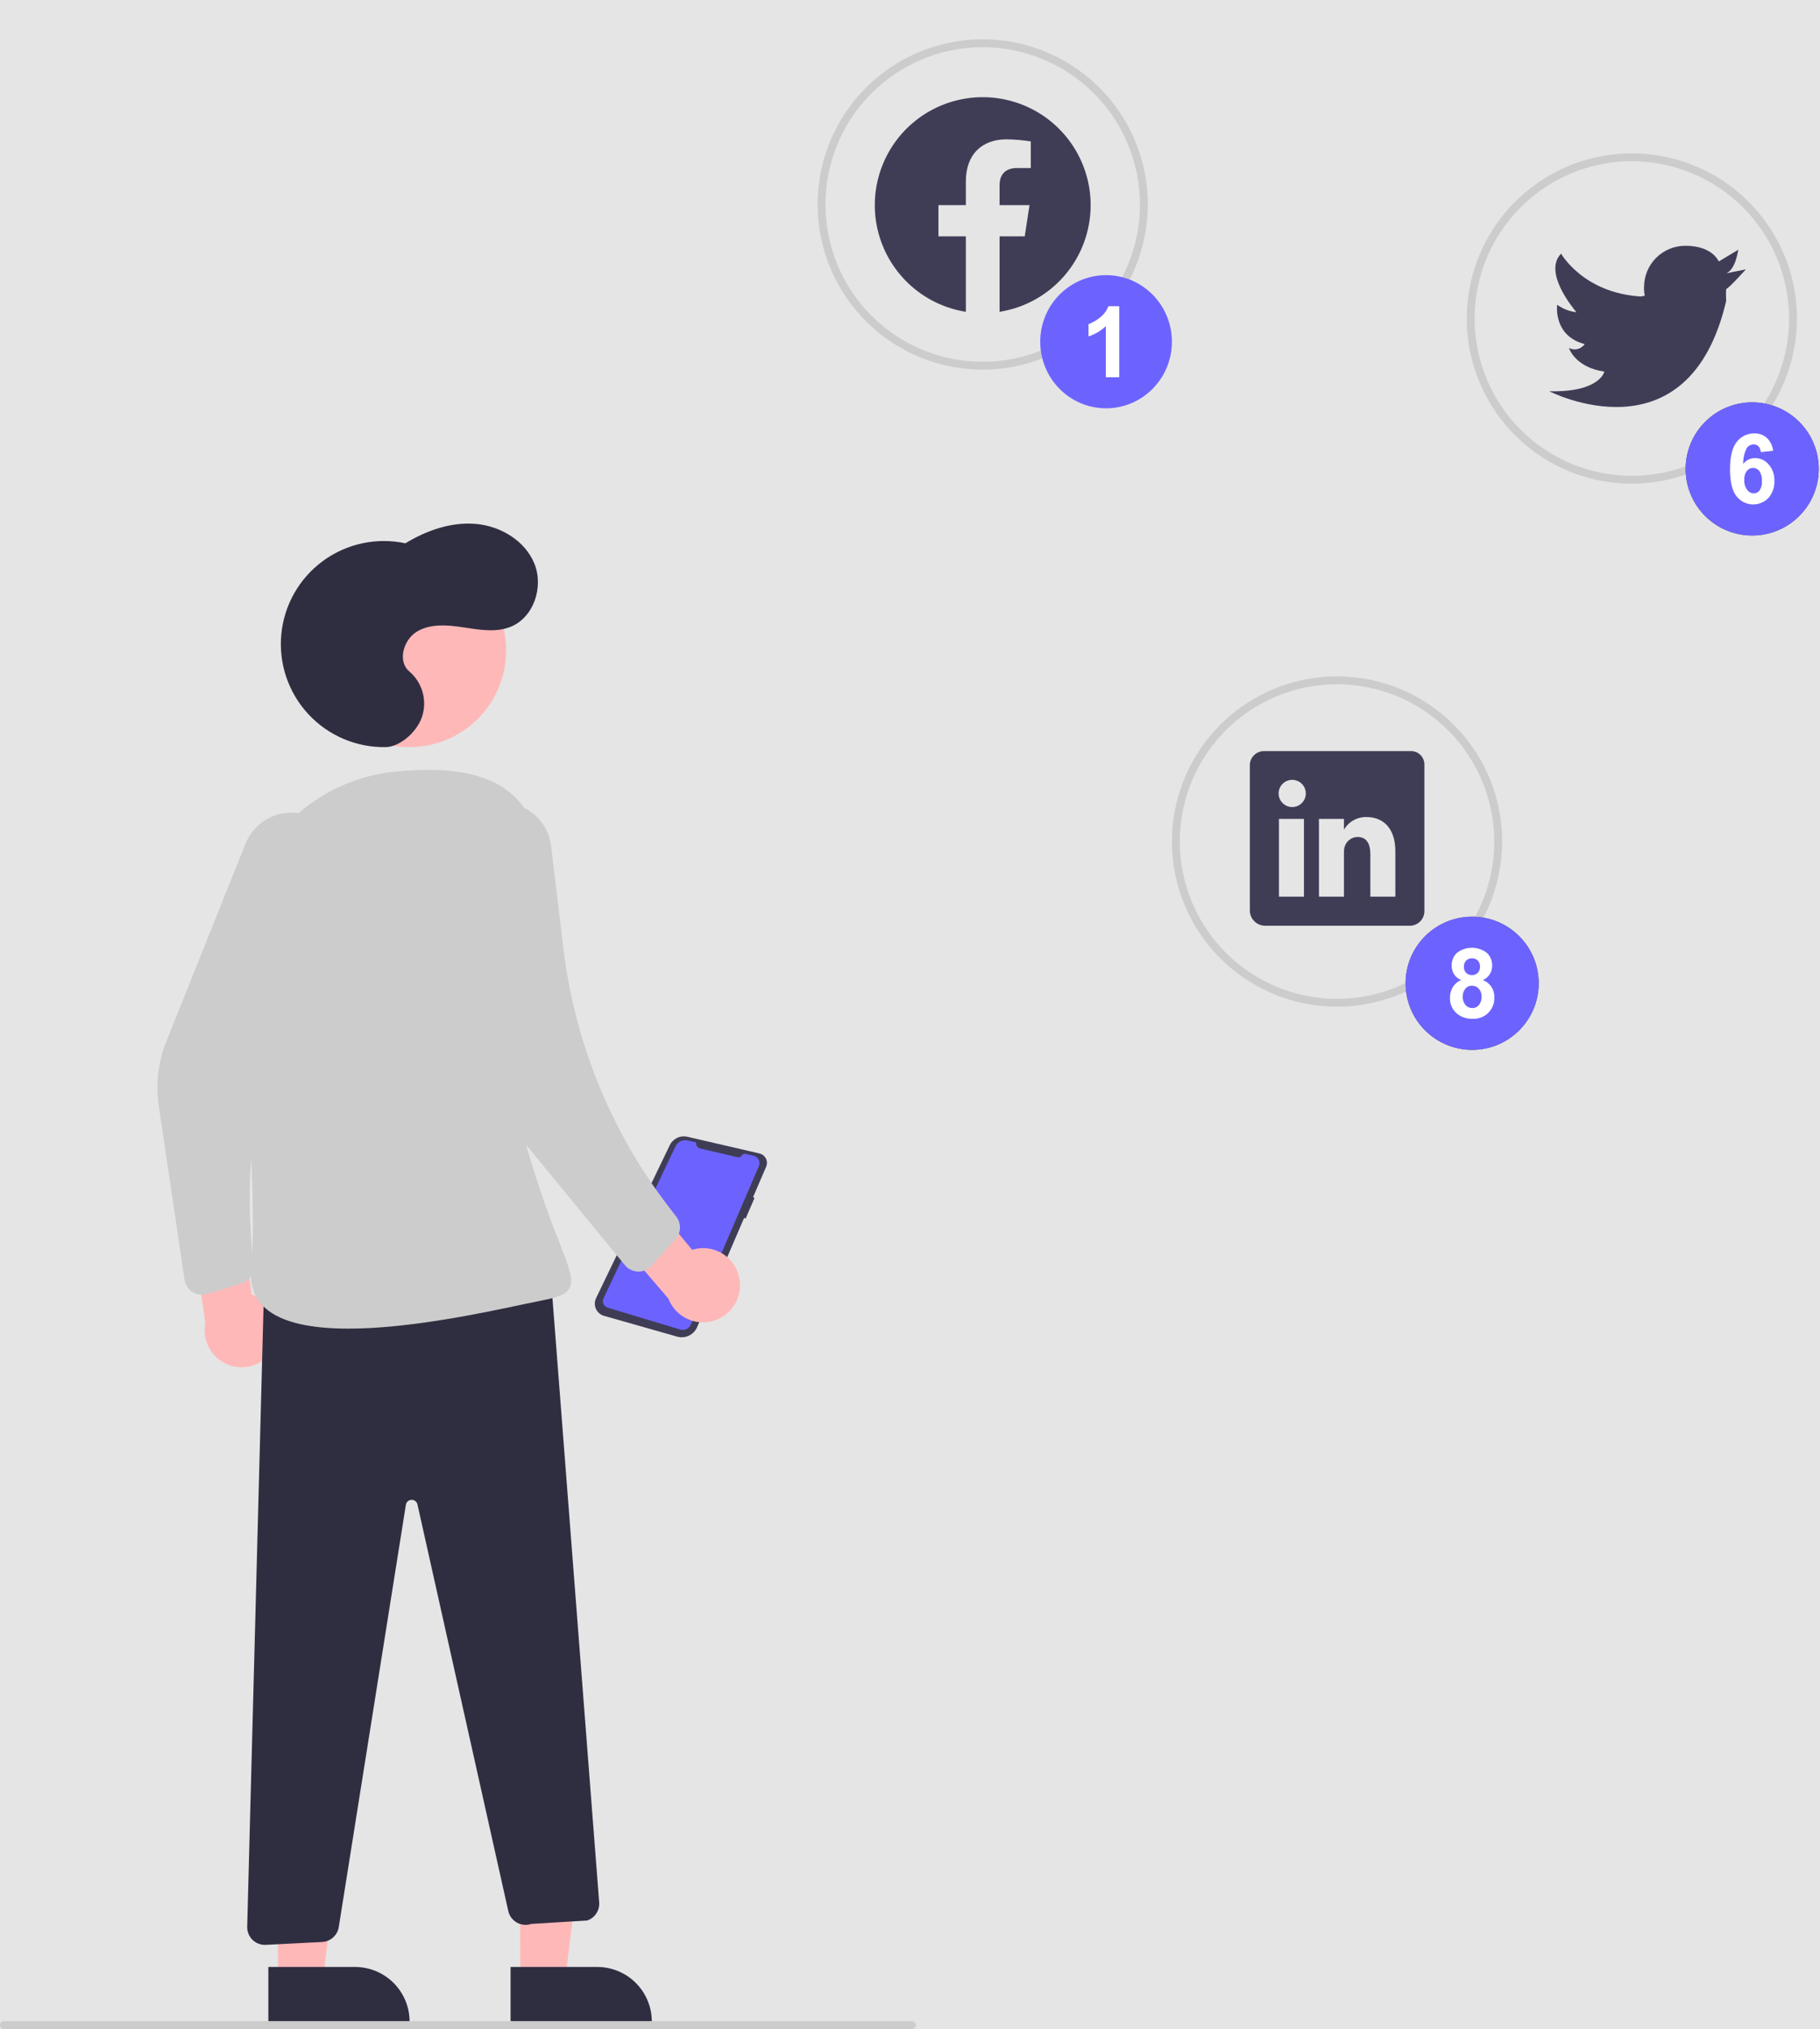 <svg width="463" height="516" viewBox="0 0 463 516" fill="none" xmlns="http://www.w3.org/2000/svg">
<rect width="463" height="516" fill="#E5E5E5"/>
<g id="undraw_Social_notifications_re_xcbi 1" clip-path="url(#clip0)">
<g id="facebook">
<path id="Vector" d="M250 94C241.693 94 233.573 91.537 226.666 86.922C219.759 82.307 214.376 75.747 211.197 68.073C208.018 60.398 207.186 51.953 208.807 43.806C210.428 35.659 214.428 28.175 220.301 22.302C226.175 16.428 233.659 12.428 241.806 10.807C249.953 9.186 258.398 10.018 266.073 13.197C273.747 16.376 280.307 21.759 284.922 28.666C289.537 35.573 292 43.693 292 52C291.987 63.135 287.558 73.811 279.685 81.685C271.811 89.558 261.135 93.987 250 94V94ZM250 12C242.089 12 234.355 14.346 227.777 18.741C221.199 23.137 216.072 29.384 213.045 36.693C210.017 44.002 209.225 52.044 210.769 59.804C212.312 67.563 216.122 74.69 221.716 80.284C227.31 85.878 234.437 89.688 242.196 91.231C249.956 92.775 257.998 91.983 265.307 88.955C272.616 85.928 278.864 80.801 283.259 74.223C287.654 67.645 290 59.911 290 52C289.988 41.395 285.77 31.228 278.271 23.729C270.772 16.23 260.605 12.012 250 12V12Z" fill="#CCCCCC"/>
<path id="Vector_2" fill-rule="evenodd" clip-rule="evenodd" d="M277.456 52.165C277.455 46.918 275.951 41.781 273.121 37.363C270.292 32.944 266.255 29.429 261.49 27.234C256.725 25.038 251.43 24.253 246.233 24.973C241.036 25.693 236.154 27.887 232.165 31.295C228.176 34.704 225.247 39.184 223.725 44.205C222.202 49.226 222.151 54.578 223.576 59.627C225.001 64.677 227.843 69.213 231.766 72.697C235.689 76.181 240.528 78.469 245.71 79.289V60.104H238.737V52.165H245.71V46.115C245.71 39.235 249.81 35.431 256.081 35.431C258.14 35.46 260.195 35.639 262.228 35.968V42.726H258.764C255.355 42.726 254.289 44.841 254.289 47.016V52.166H261.903L260.687 60.105H254.289V79.291C260.748 78.268 266.63 74.974 270.876 70.002C275.123 65.029 277.456 58.704 277.456 52.165V52.165Z" fill="#3F3D56"/>
<path id="Vector_3" d="M281.378 103.831C290.626 103.831 298.124 96.252 298.124 86.902C298.124 77.552 290.626 69.972 281.378 69.972C272.13 69.972 264.633 77.552 264.633 86.902C264.633 96.252 272.13 103.831 281.378 103.831Z" fill="#6C63FF"/>
<path id="Vector_4" d="M284.727 95.931H281.318V82.94C280.06 84.124 278.555 85.016 276.912 85.552V82.424C277.967 82.036 278.948 81.469 279.812 80.75C280.79 80.017 281.536 79.018 281.96 77.873H284.727V95.931Z" fill="white"/>
</g>
<g id="twitter">
<path id="Vector_5" d="M415.136 123C406.83 123 398.709 120.537 391.802 115.922C384.896 111.307 379.512 104.747 376.333 97.073C373.155 89.398 372.323 80.953 373.943 72.806C375.564 64.659 379.564 57.175 385.438 51.301C391.312 45.428 398.795 41.428 406.943 39.807C415.09 38.186 423.535 39.018 431.209 42.197C438.884 45.376 445.443 50.759 450.058 57.666C454.673 64.573 457.136 72.693 457.136 81C457.124 92.135 452.695 102.811 444.821 110.685C436.947 118.558 426.272 122.987 415.136 123V123ZM415.136 41C407.225 41 399.492 43.346 392.914 47.741C386.336 52.136 381.209 58.384 378.181 65.693C375.154 73.002 374.362 81.044 375.905 88.804C377.448 96.563 381.258 103.69 386.852 109.284C392.446 114.878 399.574 118.688 407.333 120.231C415.092 121.775 423.135 120.983 430.444 117.955C437.753 114.928 444 109.801 448.395 103.223C452.79 96.645 455.136 88.911 455.136 81C455.124 70.395 450.906 60.228 443.407 52.729C435.909 45.23 425.741 41.012 415.136 41V41Z" fill="#CCCCCC"/>
<path id="Vector_6" d="M439.136 69.498L444.136 68.498C444.136 68.498 439.936 73.198 439.136 73.498C439.062 74.496 439.062 75.499 439.136 76.498C429.536 117.698 394.136 99.498 394.136 99.498C407.036 99.798 408.136 94.498 408.136 94.498C400.636 93.398 399.136 88.498 399.136 88.498C399.809 88.853 400.59 88.947 401.328 88.762C402.066 88.578 402.71 88.128 403.136 87.498C395.036 85.398 396.136 77.498 396.136 77.498C397.58 78.54 399.267 79.194 401.036 79.398C400.136 78.298 392.536 69.198 397.136 64.498C397.136 64.498 402.736 74.498 417.436 75.398L418.436 75.198C418.266 74.478 418.199 73.737 418.236 72.998C418.236 70.213 419.343 67.542 421.312 65.573C423.281 63.604 425.952 62.498 428.736 62.498C435.736 62.498 437.236 66.498 437.236 66.498L442.236 63.498C442.136 63.498 441.636 68.498 439.136 69.498Z" fill="#3F3D56"/>
<path id="Vector_7" d="M445.749 136.176C455.099 136.176 462.678 128.597 462.678 119.247C462.678 109.897 455.099 102.318 445.749 102.318C436.399 102.318 428.82 109.897 428.82 119.247C428.82 128.597 436.399 136.176 445.749 136.176Z" fill="#3F3D56"/>
<path id="Vector_8" d="M443.738 122.014C443.68 122.923 443.936 123.824 444.464 124.566C444.652 124.834 444.899 125.056 445.188 125.212C445.476 125.368 445.796 125.455 446.124 125.465C446.414 125.468 446.7 125.403 446.961 125.275C447.221 125.147 447.448 124.96 447.623 124.729C448.085 124.013 448.296 123.165 448.222 122.316C448.294 121.425 448.067 120.536 447.576 119.789C447.39 119.543 447.151 119.343 446.875 119.204C446.6 119.065 446.297 118.991 445.989 118.988C445.68 118.984 445.375 119.051 445.097 119.184C444.819 119.316 444.574 119.511 444.383 119.752C443.908 120.407 443.68 121.208 443.738 122.014V122.014ZM451.081 114.62L447.945 114.983C447.92 114.431 447.709 113.904 447.345 113.488C447.179 113.326 446.983 113.2 446.767 113.117C446.551 113.034 446.32 112.996 446.089 113.005C445.742 113.01 445.403 113.101 445.1 113.269C444.797 113.437 444.541 113.678 444.354 113.97C443.728 115.215 443.421 116.595 443.46 117.988C443.809 117.52 444.263 117.14 444.786 116.88C445.309 116.62 445.885 116.487 446.469 116.49C447.132 116.488 447.787 116.632 448.387 116.911C448.988 117.191 449.52 117.6 449.944 118.108C450.938 119.266 451.455 120.757 451.391 122.281C451.468 123.875 450.923 125.437 449.87 126.636C449.334 127.19 448.686 127.623 447.968 127.904C447.251 128.186 446.481 128.31 445.711 128.268C444.942 128.226 444.19 128.02 443.508 127.662C442.825 127.304 442.227 126.804 441.755 126.195C440.656 124.808 440.106 122.535 440.106 119.374C440.106 116.133 440.679 113.796 441.824 112.365C442.345 111.68 443.021 111.129 443.796 110.756C444.572 110.382 445.425 110.198 446.285 110.218C447.452 110.176 448.591 110.579 449.472 111.346C450.374 112.216 450.943 113.374 451.081 114.62V114.62Z" fill="#3F3D56"/>
<path id="Vector_9" d="M445.749 136.176C455.099 136.176 462.678 128.597 462.678 119.247C462.678 109.897 455.099 102.318 445.749 102.318C436.399 102.318 428.82 109.897 428.82 119.247C428.82 128.597 436.399 136.176 445.749 136.176Z" fill="#6C63FF"/>
<path id="Vector_10" d="M443.738 122.014C443.68 122.923 443.936 123.824 444.464 124.566C444.652 124.834 444.899 125.056 445.188 125.212C445.476 125.368 445.796 125.455 446.124 125.465C446.414 125.468 446.7 125.403 446.961 125.275C447.221 125.147 447.448 124.96 447.623 124.729C448.085 124.013 448.296 123.165 448.222 122.316C448.294 121.425 448.067 120.536 447.576 119.789C447.39 119.543 447.151 119.343 446.875 119.204C446.6 119.065 446.297 118.991 445.989 118.988C445.68 118.984 445.375 119.051 445.097 119.184C444.819 119.316 444.574 119.511 444.383 119.752C443.908 120.407 443.68 121.208 443.738 122.014V122.014ZM451.081 114.62L447.945 114.983C447.92 114.431 447.709 113.904 447.345 113.488C447.179 113.326 446.983 113.2 446.767 113.117C446.551 113.034 446.32 112.996 446.089 113.005C445.742 113.01 445.403 113.101 445.1 113.269C444.797 113.437 444.541 113.678 444.354 113.97C443.728 115.215 443.421 116.595 443.46 117.988C443.809 117.52 444.263 117.14 444.786 116.88C445.309 116.62 445.885 116.487 446.469 116.49C447.132 116.488 447.787 116.632 448.387 116.911C448.988 117.191 449.52 117.6 449.944 118.108C450.938 119.266 451.455 120.757 451.391 122.281C451.468 123.875 450.923 125.437 449.87 126.636C449.334 127.19 448.686 127.623 447.968 127.904C447.251 128.186 446.481 128.31 445.711 128.268C444.942 128.226 444.19 128.02 443.508 127.662C442.825 127.304 442.227 126.804 441.755 126.195C440.656 124.808 440.106 122.535 440.106 119.374C440.106 116.133 440.679 113.796 441.824 112.365C442.345 111.68 443.021 111.129 443.796 110.756C444.572 110.382 445.425 110.198 446.285 110.218C447.452 110.176 448.591 110.579 449.472 111.346C450.374 112.216 450.943 113.374 451.081 114.62V114.62Z" fill="white"/>
</g>
<g id="linkedin">
<path id="Vector_11" d="M340.136 256C331.83 256 323.709 253.537 316.802 248.922C309.896 244.307 304.512 237.747 301.333 230.073C298.155 222.398 297.323 213.953 298.943 205.806C300.564 197.659 304.564 190.175 310.438 184.302C316.312 178.428 323.795 174.428 331.943 172.807C340.09 171.186 348.535 172.018 356.209 175.197C363.884 178.376 370.443 183.759 375.058 190.666C379.673 197.573 382.136 205.693 382.136 214C382.124 225.135 377.695 235.811 369.821 243.685C361.947 251.558 351.272 255.987 340.136 256V256ZM340.136 174C332.225 174 324.492 176.346 317.914 180.741C311.336 185.136 306.209 191.384 303.181 198.693C300.154 206.002 299.362 214.044 300.905 221.804C302.448 229.563 306.258 236.69 311.852 242.284C317.446 247.878 324.574 251.688 332.333 253.231C340.092 254.775 348.135 253.983 355.444 250.955C362.753 247.928 369 242.801 373.395 236.223C377.79 229.645 380.136 221.911 380.136 214C380.124 203.395 375.906 193.228 368.407 185.729C360.909 178.23 350.741 174.012 340.136 174V174Z" fill="#CCCCCC"/>
<path id="Vector_12" d="M358.806 190.998L321.743 191.002C321.267 190.979 320.791 191.05 320.342 191.211C319.893 191.373 319.48 191.621 319.128 191.943C318.775 192.264 318.489 192.652 318.287 193.084C318.085 193.516 317.97 193.984 317.949 194.461L317.952 231.606C317.978 232.605 318.386 233.557 319.092 234.265C319.798 234.972 320.748 235.383 321.747 235.411L358.8 235.408C359.775 235.369 360.695 234.949 361.362 234.236C362.029 233.524 362.388 232.577 362.362 231.602L362.359 194.457C362.366 193.992 362.279 193.531 362.102 193.102C361.925 192.673 361.662 192.284 361.329 191.96C360.997 191.636 360.601 191.384 360.167 191.218C359.733 191.053 359.27 190.978 358.806 190.998V190.998ZM331.718 228.018L325.356 228.019L325.354 208.238L331.716 208.237L331.718 228.018ZM328.755 205.23H328.709C327.794 205.224 326.918 204.855 326.274 204.205C325.63 203.554 325.27 202.675 325.273 201.759C325.276 200.844 325.642 199.967 326.29 199.32C326.939 198.674 327.817 198.311 328.732 198.311C329.648 198.311 330.526 198.674 331.174 199.32C331.823 199.967 332.189 200.844 332.192 201.759C332.195 202.675 331.835 203.554 331.19 204.205C330.546 204.855 329.67 205.224 328.755 205.23V205.23ZM354.97 228.016L348.608 228.017L348.607 217.201C348.606 214.61 347.68 212.839 345.379 212.839C344.659 212.845 343.958 213.074 343.374 213.495C342.79 213.916 342.35 214.507 342.116 215.188C341.947 215.691 341.873 216.221 341.897 216.75L341.898 228.017L335.536 228.018L335.534 208.237L341.896 208.236L341.896 210.989C342.475 209.987 343.314 209.16 344.323 208.594C345.333 208.028 346.476 207.744 347.633 207.773C351.81 207.772 354.969 210.525 354.97 216.46V228.016Z" fill="#3F3D56"/>
<path id="Vector_13" d="M374.505 266.973C383.855 266.973 391.435 259.394 391.435 250.044C391.435 240.694 383.855 233.115 374.505 233.115C365.155 233.115 357.576 240.694 357.576 250.044C357.576 259.394 365.155 266.973 374.505 266.973Z" fill="#3F3D56"/>
<path id="Vector_14" d="M372.409 245.813C372.392 246.1 372.432 246.387 372.528 246.658C372.624 246.929 372.772 247.178 372.966 247.391C373.16 247.582 373.392 247.732 373.647 247.829C373.901 247.927 374.174 247.97 374.446 247.958C374.722 247.971 374.997 247.927 375.255 247.828C375.513 247.73 375.748 247.579 375.944 247.385C376.139 247.172 376.289 246.922 376.386 246.65C376.482 246.377 376.523 246.089 376.506 245.8C376.52 245.522 376.477 245.244 376.382 244.982C376.287 244.72 376.14 244.48 375.951 244.275C375.759 244.083 375.529 243.933 375.276 243.834C375.024 243.736 374.753 243.691 374.482 243.703C374.204 243.689 373.926 243.734 373.666 243.833C373.406 243.933 373.169 244.085 372.972 244.281C372.781 244.486 372.633 244.727 372.536 244.99C372.44 245.253 372.397 245.533 372.409 245.813V245.813ZM372.105 253.383C372.058 254.172 372.306 254.95 372.802 255.565C373.016 255.815 373.283 256.016 373.583 256.151C373.884 256.287 374.211 256.354 374.54 256.348C374.86 256.356 375.176 256.292 375.468 256.161C375.759 256.031 376.018 255.837 376.226 255.595C376.709 254.976 376.946 254.202 376.893 253.419C376.929 252.692 376.686 251.979 376.215 251.425C376.001 251.181 375.736 250.987 375.438 250.856C375.141 250.726 374.818 250.662 374.493 250.67C374.146 250.647 373.798 250.714 373.483 250.864C373.168 251.014 372.897 251.242 372.696 251.527C372.311 252.069 372.105 252.718 372.105 253.383V253.383ZM371.731 249.224C370.966 248.926 370.316 248.392 369.875 247.699C369.49 247.057 369.289 246.321 369.296 245.572C369.278 244.964 369.388 244.359 369.619 243.796C369.849 243.233 370.196 242.725 370.636 242.304C371.728 241.468 373.065 241.015 374.441 241.015C375.817 241.015 377.154 241.468 378.246 242.304C378.689 242.723 379.039 243.231 379.272 243.794C379.505 244.357 379.616 244.963 379.598 245.572C379.615 246.348 379.398 247.11 378.976 247.761C378.554 248.412 377.947 248.922 377.233 249.224C378.112 249.551 378.866 250.146 379.389 250.924C379.912 251.703 380.178 252.626 380.149 253.563C380.189 254.301 380.073 255.039 379.808 255.728C379.543 256.418 379.135 257.043 378.611 257.564C378.087 258.084 377.458 258.488 376.767 258.748C376.075 259.008 375.336 259.119 374.599 259.073C373.191 259.123 371.81 258.675 370.7 257.808C370.095 257.315 369.614 256.688 369.295 255.976C368.976 255.264 368.828 254.487 368.862 253.707C368.854 252.784 369.092 251.876 369.553 251.076C370.057 250.237 370.822 249.587 371.731 249.224V249.224Z" fill="#3F3D56"/>
<path id="Vector_15" d="M374.505 266.973C383.855 266.973 391.435 259.394 391.435 250.044C391.435 240.694 383.855 233.115 374.505 233.115C365.155 233.115 357.576 240.694 357.576 250.044C357.576 259.394 365.155 266.973 374.505 266.973Z" fill="#6C63FF"/>
<path id="Vector_16" d="M372.409 245.813C372.392 246.1 372.432 246.387 372.528 246.658C372.624 246.929 372.772 247.178 372.966 247.391C373.16 247.582 373.392 247.732 373.647 247.829C373.901 247.927 374.174 247.97 374.446 247.958C374.722 247.971 374.997 247.927 375.255 247.828C375.513 247.73 375.748 247.579 375.944 247.385C376.139 247.172 376.289 246.922 376.386 246.65C376.482 246.377 376.523 246.089 376.506 245.8C376.52 245.522 376.477 245.244 376.382 244.982C376.287 244.72 376.14 244.48 375.951 244.275C375.759 244.083 375.529 243.933 375.276 243.834C375.024 243.736 374.753 243.691 374.482 243.703C374.204 243.689 373.926 243.734 373.666 243.833C373.406 243.933 373.169 244.085 372.972 244.281C372.781 244.486 372.633 244.727 372.536 244.99C372.44 245.253 372.397 245.533 372.409 245.813V245.813ZM372.105 253.383C372.058 254.172 372.306 254.95 372.802 255.565C373.016 255.815 373.283 256.016 373.583 256.151C373.884 256.287 374.211 256.354 374.54 256.348C374.86 256.356 375.176 256.292 375.468 256.161C375.759 256.031 376.018 255.837 376.226 255.595C376.709 254.976 376.946 254.202 376.893 253.419C376.929 252.692 376.686 251.979 376.215 251.425C376.001 251.181 375.736 250.987 375.438 250.856C375.141 250.726 374.818 250.662 374.493 250.67C374.146 250.647 373.798 250.714 373.483 250.864C373.168 251.014 372.897 251.242 372.696 251.527C372.311 252.069 372.105 252.718 372.105 253.383V253.383ZM371.731 249.224C370.966 248.926 370.316 248.392 369.875 247.699C369.49 247.057 369.289 246.321 369.296 245.572C369.278 244.964 369.388 244.359 369.619 243.796C369.849 243.233 370.196 242.725 370.636 242.304C371.728 241.468 373.065 241.015 374.441 241.015C375.817 241.015 377.154 241.468 378.246 242.304C378.689 242.723 379.039 243.231 379.272 243.794C379.505 244.357 379.616 244.963 379.598 245.572C379.615 246.348 379.398 247.11 378.976 247.761C378.554 248.412 377.947 248.922 377.233 249.224C378.112 249.551 378.866 250.146 379.389 250.924C379.912 251.703 380.178 252.626 380.149 253.563C380.189 254.301 380.073 255.039 379.808 255.728C379.543 256.418 379.135 257.043 378.611 257.564C378.087 258.084 377.458 258.488 376.767 258.748C376.075 259.008 375.336 259.119 374.599 259.073C373.191 259.123 371.81 258.675 370.7 257.808C370.095 257.315 369.614 256.688 369.295 255.976C368.976 255.264 368.828 254.487 368.862 253.707C368.854 252.784 369.092 251.876 369.553 251.076C370.057 250.237 370.822 249.587 371.731 249.224V249.224Z" fill="white"/>
</g>
<g id="carinha">
<path id="Vector_17" d="M193.624 293.456C193.92 293.584 194.189 293.769 194.414 294C194.639 294.232 194.816 294.505 194.936 294.805C195.055 295.105 195.114 295.426 195.11 295.749C195.106 296.072 195.038 296.39 194.91 296.687L191.571 304.443L191.949 304.637L189.672 309.901L189.308 309.699L177.345 337.485C176.936 338.436 176.194 339.206 175.259 339.65C174.324 340.095 173.259 340.184 172.263 339.901L153.663 334.616C153.21 334.488 152.791 334.262 152.434 333.954C152.078 333.646 151.794 333.264 151.601 332.834C151.408 332.405 151.311 331.939 151.317 331.468C151.324 330.997 151.433 330.533 151.638 330.109L170.385 291.232C170.779 290.415 171.439 289.757 172.257 289.365C173.074 288.973 174.001 288.871 174.884 289.076L193.186 293.315C193.336 293.348 193.483 293.395 193.624 293.456V293.456Z" fill="#3F3D56"/>
<path id="Vector_18" d="M178.143 292.072L187.764 294.3C187.937 294.34 188.119 294.322 188.281 294.249C188.443 294.175 188.576 294.05 188.66 293.893C188.754 293.716 188.905 293.574 189.089 293.491C189.272 293.408 189.478 293.387 189.674 293.433L191.701 293.902C191.977 293.966 192.236 294.09 192.46 294.265C192.683 294.441 192.865 294.663 192.993 294.916C193.122 295.169 193.193 295.447 193.202 295.731C193.211 296.015 193.157 296.297 193.045 296.558L175.732 336.855C175.517 337.355 175.125 337.759 174.632 337.989C174.139 338.219 173.578 338.259 173.057 338.101L154.587 332.529C154.352 332.458 154.134 332.337 153.95 332.174C153.765 332.011 153.618 331.81 153.518 331.585C153.418 331.36 153.368 331.117 153.371 330.87C153.374 330.624 153.43 330.382 153.536 330.159L171.835 291.531C172.105 290.961 172.561 290.502 173.128 290.227C173.695 289.953 174.338 289.881 174.952 290.023L177.088 290.518C177.036 290.862 177.116 291.213 177.311 291.501C177.506 291.789 177.803 291.993 178.143 292.072Z" fill="#6C63FF"/>
<path id="Vector_19" d="M132.337 503.46L143.769 503.459L149.206 459.363L132.333 459.364L132.337 503.46Z" fill="#FFB8B8"/>
<path id="Vector_20" d="M165.818 514.073L129.888 514.076L129.887 500.194L151.934 500.192C153.757 500.192 155.563 500.551 157.247 501.248C158.931 501.946 160.462 502.968 161.751 504.257C163.04 505.546 164.063 507.076 164.76 508.76C165.458 510.444 165.817 512.25 165.818 514.073V514.073L165.818 514.073Z" fill="#2F2E41"/>
<path id="Vector_21" d="M70.715 503.46L82.148 503.459L87.584 459.363L70.711 459.364L70.715 503.46Z" fill="#FFB8B8"/>
<path id="Vector_22" d="M104.196 514.073L68.267 514.076L68.265 500.194L90.313 500.192C93.995 500.192 97.526 501.654 100.13 504.257C102.733 506.86 104.196 510.391 104.196 514.073V514.073L104.196 514.073Z" fill="#2F2E41"/>
<path id="Vector_23" d="M104.196 189.985C117.761 189.985 128.757 178.988 128.757 165.424C128.757 151.859 117.761 140.863 104.196 140.863C90.632 140.863 79.635 151.859 79.635 165.424C79.635 178.988 90.632 189.985 104.196 189.985Z" fill="#FFB8B8"/>
<path id="Vector_24" d="M188.179 325.602C188.007 324.242 187.54 322.936 186.809 321.776C186.078 320.616 185.102 319.631 183.949 318.889C182.796 318.147 181.495 317.668 180.136 317.483C178.778 317.299 177.395 317.415 176.087 317.823L162.36 301.368L150.327 307.271L170.037 330.235C170.868 332.389 172.459 334.162 174.511 335.221C176.562 336.279 178.93 336.548 181.166 335.977C183.402 335.405 185.351 334.034 186.644 332.122C187.936 330.21 188.483 327.89 188.179 325.602V325.602Z" fill="#FFB8B8"/>
<path id="Vector_25" d="M70.045 342.243C70.63 341.004 70.936 339.651 70.942 338.28C70.947 336.909 70.652 335.554 70.077 334.309C69.502 333.065 68.661 331.962 67.614 331.077C66.566 330.193 65.337 329.549 64.014 329.191L61.258 307.941L47.936 306.466L52.249 336.421C51.795 338.683 52.187 341.034 53.35 343.028C54.513 345.021 56.367 346.519 58.561 347.236C60.755 347.954 63.135 347.842 65.252 346.922C67.368 346.002 69.074 344.337 70.045 342.243L70.045 342.243Z" fill="#FFB8B8"/>
<path id="Vector_26" d="M51.401 329.25C50.323 329.249 49.28 328.862 48.463 328.157C47.646 327.452 47.109 326.478 46.951 325.41L40.394 281.252C39.569 275.693 40.236 270.016 42.325 264.799L62.456 214.559C63.279 212.504 64.63 210.703 66.372 209.337C68.114 207.971 70.185 207.089 72.377 206.779C74.569 206.47 76.804 206.744 78.856 207.574C80.908 208.404 82.705 209.761 84.065 211.507H84.065C85.47 213.307 86.358 215.457 86.633 217.724C86.908 219.992 86.559 222.291 85.625 224.375L76.134 245.603C65.491 269.418 61.475 295.665 64.511 321.573C64.633 322.618 64.386 323.674 63.81 324.556C63.235 325.437 62.369 326.089 61.362 326.398L52.723 329.052C52.295 329.183 51.849 329.25 51.401 329.25Z" fill="#CCCCCC"/>
<path id="Vector_27" d="M98.216 189.984C94.52 190.064 90.848 189.36 87.443 187.92C84.037 186.48 80.975 184.335 78.458 181.627C75.94 178.919 74.025 175.709 72.836 172.208C71.647 168.707 71.213 164.994 71.562 161.313C71.911 157.632 73.035 154.067 74.859 150.851C76.684 147.636 79.169 144.842 82.15 142.655C85.132 140.468 88.542 138.937 92.157 138.162C95.772 137.387 99.511 137.386 103.126 138.158C108.528 134.879 114.807 132.672 121.101 133.233C127.395 133.795 133.62 137.531 135.973 143.396C138.327 149.26 135.798 156.99 129.946 159.373C126.194 160.901 121.957 160.16 117.954 159.544C113.95 158.928 109.582 158.525 106.097 160.591C102.613 162.657 101.046 168.197 104.167 170.78C105.821 172.203 107.003 174.097 107.554 176.209C108.105 178.32 107.999 180.55 107.251 182.6C105.683 186.656 101.402 189.915 98.216 189.984Z" fill="#2F2E41"/>
<path id="Vector_28" d="M67.387 494.576C66.786 494.576 66.191 494.456 65.637 494.223C65.083 493.989 64.582 493.647 64.162 493.216C63.743 492.786 63.414 492.276 63.195 491.716C62.976 491.156 62.871 490.558 62.887 489.957L67.256 324.141L67.732 324.131L139.959 322.556L152.429 483.792C152.498 484.773 152.243 485.75 151.705 486.574C151.167 487.397 150.375 488.023 149.448 488.354L149.311 488.382L135.136 489.248C134.538 489.45 133.904 489.524 133.276 489.465C132.648 489.406 132.039 489.215 131.489 488.906C130.939 488.596 130.461 488.175 130.085 487.668C129.708 487.161 129.443 486.581 129.305 485.966L106.198 382.569C106.122 382.229 105.929 381.925 105.653 381.711C105.378 381.497 105.036 381.386 104.687 381.397C104.338 381.408 104.004 381.54 103.743 381.771C103.481 382.002 103.307 382.316 103.253 382.661L86.181 490.05C86.016 491.067 85.507 491.997 84.741 492.686C83.974 493.375 82.996 493.781 81.967 493.838L67.614 494.57C67.539 494.574 67.463 494.576 67.387 494.576Z" fill="#2F2E41"/>
<path id="Vector_29" d="M88.644 337.866C79.656 337.866 71.807 336.508 67.473 332.634C64.688 330.144 63.483 326.758 63.893 322.57C65.433 306.827 62.764 272.322 60.254 246.148C59.679 240.009 60.331 233.818 62.171 227.933C64.011 222.049 67.004 216.589 70.974 211.872C74.794 207.302 79.497 203.55 84.801 200.84C90.105 198.13 95.901 196.518 101.842 196.101C110.111 195.512 129.473 194.139 135.492 209.554C144.533 232.71 140.111 243.329 135.835 253.599C132.202 262.324 128.445 271.345 133.05 288.287C135.594 297.656 138.675 306.87 142.277 315.885C144.771 322.28 146.022 325.489 144.867 327.585C143.955 329.239 141.681 329.959 137.804 330.71C136.537 330.955 134.864 331.311 132.871 331.735C122.738 333.888 104.024 337.866 88.644 337.866Z" fill="#CCCCCC"/>
<path id="Vector_30" d="M162.435 323.353C162.401 323.353 162.366 323.353 162.332 323.352C161.684 323.338 161.047 323.183 160.464 322.899C159.881 322.616 159.367 322.209 158.956 321.708L133.497 290.684C128.061 284.056 124.481 276.104 123.124 267.639L115.285 218.648C115.021 216.996 115.089 215.308 115.485 213.682C115.881 212.056 116.597 210.526 117.592 209.18C118.586 207.835 119.84 206.701 121.278 205.845C122.716 204.99 124.31 204.43 125.967 204.198C127.624 203.966 129.311 204.067 130.929 204.495C132.546 204.923 134.062 205.669 135.388 206.69C136.714 207.711 137.823 208.986 138.65 210.441C139.477 211.895 140.006 213.5 140.205 215.161L143.321 241.146C146.203 265.149 155.512 287.929 170.266 307.08L172.047 309.391C172.689 310.225 173.019 311.258 172.979 312.31C172.939 313.362 172.531 314.366 171.826 315.149L165.779 321.865C165.357 322.333 164.841 322.708 164.265 322.965C163.689 323.221 163.066 323.353 162.435 323.353Z" fill="#CCCCCC"/>
<path id="Vector_31" d="M232 515.972H1C0.735 515.972 0.48 515.867 0.293 515.68C0.105 515.492 0 515.238 0 514.972C0 514.707 0.105 514.453 0.293 514.265C0.48 514.078 0.735 513.972 1 513.972H232C232.265 513.972 232.52 514.078 232.707 514.265C232.895 514.453 233 514.707 233 514.972C233 515.238 232.895 515.492 232.707 515.68C232.52 515.867 232.265 515.972 232 515.972Z" fill="#CCCCCC"/>
</g>
</g>
<defs>
<clipPath id="clip0">
<rect width="462.678" height="515.972" fill="white"/>
</clipPath>
</defs>
</svg>
